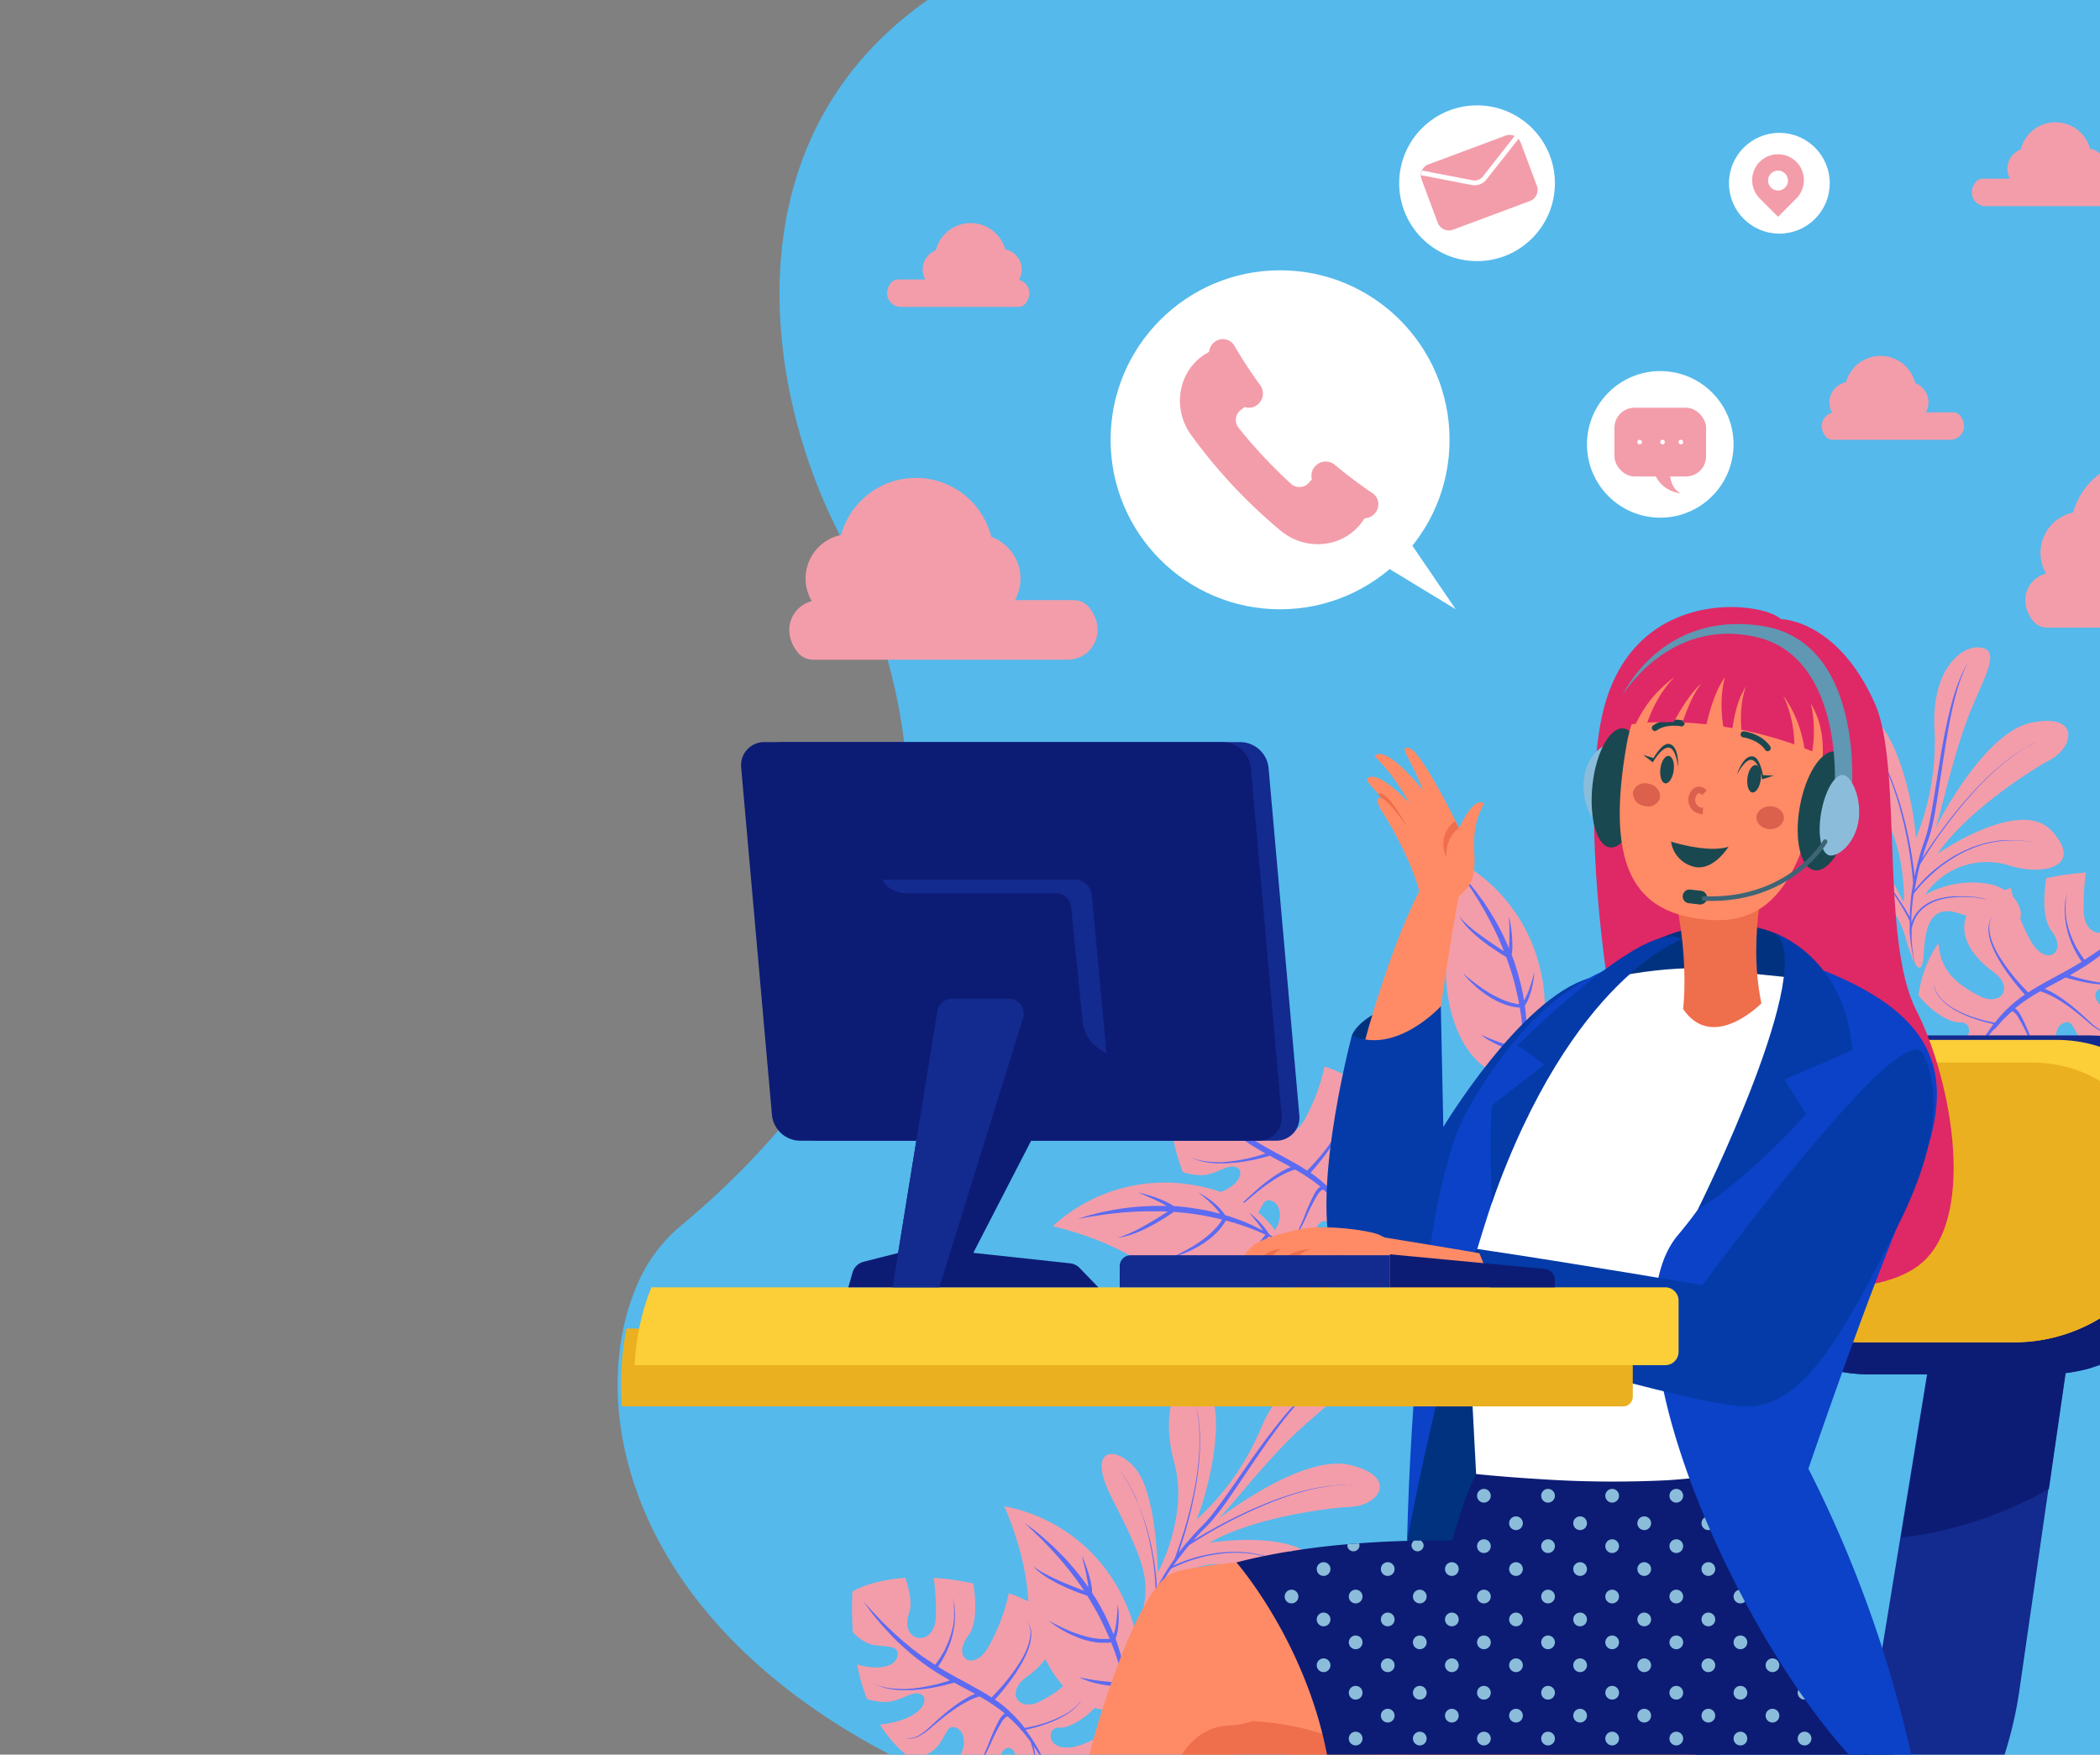 <svg xmlns="http://www.w3.org/2000/svg" xmlns:xlink="http://www.w3.org/1999/xlink" viewBox="0 0 458.46 383"><rect x="0" y="0" width="458.46" height="383" fill="#808080" stroke="none"/><defs><style>.cls-1{fill:none;}.cls-2{clip-path:url(#clip-path);}.cls-3{fill:#f39daa;}.cls-4{clip-path:url(#clip-path-2);}.cls-5{fill:#55b9eb;}.cls-6{fill:#fff;}.cls-7{fill:#5c6bf2;}.cls-8{fill:#132a8e;}.cls-9{fill:#0c1c74;}.cls-10{fill:#fcce38;}.cls-11{fill:#eab01f;}.cls-12{fill:#01327f;}.cls-13{fill:#ff8b66;}.cls-14{fill:#ef6e4b;}.cls-15{fill:#043ba8;}.cls-16{fill:#df2866;}.cls-17{fill:#8bbddb;}.cls-18{fill:#1a4850;}.cls-19{fill:#db614d;}.cls-20{fill:#6097b2;}.cls-21{fill:#3e6575;}.cls-22{fill:#0b42c7;}</style><clipPath id="clip-path"><rect class="cls-1" x="-184.54" y="404" width="642" height="383"/></clipPath><clipPath id="clip-path-2"><rect class="cls-1" x="-183.54" width="642" height="383"/></clipPath></defs><title>5458405_2824481</title><g id="OBJECTS"><g class="cls-2"><path class="cls-3" d="M133.94,702.77a57.34,57.34,0,0,1,1.11-8.61,49.17,49.17,0,0,1,2.61-8.61A34.34,34.34,0,0,1,147.13,672c56.16-46.65,61.15-99.24,34.36-152.92C159,474,152.37,381,297,381c43.17,0,172.66,2,172.66,2s9.7,12.07,23.84,32.14v386a315.12,315.12,0,0,1-41,7.89C206.78,840.66,137.92,763.42,134,710.9A63.33,63.33,0,0,1,133.94,702.77Z"/></g><g class="cls-4"><path class="cls-5" d="M134.94,298.77a57.34,57.34,0,0,1,1.11-8.61,49.17,49.17,0,0,1,2.61-8.61A34.34,34.34,0,0,1,148.13,268c56.16-46.65,61.15-99.24,34.36-152.92C160,70,153.37-23,298-23c43.17,0,172.66,2,172.66,2s9.7,12.07,23.84,32.14v386a315.12,315.12,0,0,1-41,7.89C207.78,436.66,138.92,359.42,135,306.9A63.33,63.33,0,0,1,134.94,298.77Z"/><circle class="cls-6" cx="279.46" cy="96" r="37"/><path class="cls-3" d="M263.38,77.15l4.44-2.69A100.16,100.16,0,0,0,275.36,86l-4.52,3.53a2.72,2.72,0,0,0-.45,3.84,106.79,106.79,0,0,0,11.47,12.24,2.72,2.72,0,0,0,3.86-.2l3.82-4.28a100.16,100.16,0,0,0,11,8.28l-3,4.25c-3.8,5.68-12.18,7-18,2.14A114.69,114.69,0,0,1,260.08,95C255.6,88.86,257.46,80.58,263.38,77.15Z"/><path class="cls-3" d="M275.2,84.18a99.28,99.28,0,0,1-5.73-8.74,2.92,2.92,0,0,0-4-1h0a3.09,3.09,0,0,0-1.13,4.19,104.56,104.56,0,0,0,6,9.2,2.91,2.91,0,0,0,4.2.49h0A3.09,3.09,0,0,0,275.2,84.18Z"/><path class="cls-3" d="M299.68,107.68a99.31,99.31,0,0,1-8.35-6.28,3.09,3.09,0,0,0-4.22.39h0a2.91,2.91,0,0,0,.21,4.22,104.52,104.52,0,0,0,8.79,6.62,3.09,3.09,0,0,0,4.26-.86h0A2.92,2.92,0,0,0,299.68,107.68Z"/><circle class="cls-6" cx="322.46" cy="40" r="17"/><path class="cls-3" d="M310.37,39.21l3.51,9.41a2.59,2.59,0,0,0,3.34,1.52L334,43.88a2.59,2.59,0,0,0,1.52-3.33L332,31.14a2.65,2.65,0,0,0-1.36-1.46,2.59,2.59,0,0,0-2-.06l-16.77,6.26a2.56,2.56,0,0,0-1.69,2.37A2.51,2.51,0,0,0,310.37,39.21Z"/><path class="cls-6" d="M310.21,38.24l11.07,2.14a3.28,3.28,0,0,0,3.24-1.21l7-8.87a2.51,2.51,0,0,0-.85-.62l-6.94,8.85a2.26,2.26,0,0,1-2.21.83l-11-2.13A2.63,2.63,0,0,0,310.21,38.24Z"/><circle class="cls-6" cx="362.46" cy="97" r="16"/><rect class="cls-3" x="352.46" y="89" width="20" height="15" rx="4.37" ry="4.37"/><circle class="cls-6" cx="357.96" cy="96.5" r="0.5"/><circle class="cls-6" cx="362.96" cy="96.5" r="0.5"/><circle class="cls-6" cx="366.96" cy="96.5" r="0.5"/><path class="cls-3" d="M361.13,103s.86,4,5.87,4.73c0,0-2.43-.87-2.43-4.73Z"/><circle class="cls-6" cx="388.46" cy="40" r="11"/><path class="cls-3" d="M384.17,43.32l4,4,4-4a5.69,5.69,0,0,0,0-8h0a5.69,5.69,0,0,0-8,0h0A5.69,5.69,0,0,0,384.17,43.32ZM386,39.41a2.17,2.17,0,1,1,2.17,2.17A2.17,2.17,0,0,1,386,39.41Z"/><polygon class="cls-6" points="307.8 118.33 317.8 132.99 302.46 123.66 307.8 118.33"/><path class="cls-3" d="M415.95,204.53c-1.65-5.79-4.79-9-16.3-17.73s-2.43-11.49,3.64-7,12.34,17.2,12.34,17.2.85-14-7.14-23.16S400,154.4,406.8,155.72s11,19.15,11.46,27.29a55.86,55.86,0,0,0,4.09-23.69c-.76-13,5.71-18.33,9.73-18,5.59.49.19,7.49-3.27,17.59-3.11,9-5.1,18.64-6.29,21.92,0,0,10.33-20.95,21-23.09s9.26,5.32,4.06,8.13-18.4,11.52-24.59,20.49c0,0,18-12.53,24.93-5s-1.29,9.94-9.08,7.63a16.27,16.27,0,0,0-18.58,6.33,21.15,21.15,0,0,1,12.64-2.55c7.06.63,9.65,6.63,7.61,8.67-2.43,2.43-6.71-.44-13.55-2.27s-6.73,6.24-7.05,9.82S418.19,212.38,415.95,204.53Z"/><path class="cls-7" d="M445.61,161.5c-.26.12-.66.27-1.15.5s-1.08.52-1.73.9-1.38.81-2.16,1.32l-1.19.82-1.24.93-1.27,1-1.29,1.11c-.86.77-1.74,1.59-2.6,2.45s-1.72,1.75-2.55,2.66A105.08,105.08,0,0,0,422,183.85c-1,1.42-1.79,2.64-2.37,3.54l.27-.93.47-1.45.52-1.46a26,26,0,0,0,.89-3.05c.25-1,.46-2.07.65-3.12.74-4.17,1.3-8.36,1.93-12.27.32-2,.61-3.84.93-5.63s.65-3.46,1-5,.72-2.94,1.08-4.17a33.2,33.2,0,0,1,1.09-3.14c.35-.85.66-1.51.9-1.94l.37-.66-.41.64a18.92,18.92,0,0,0-1,1.9,33.44,33.44,0,0,0-1.23,3.11c-.42,1.22-.85,2.62-1.24,4.16-.78,3.08-1.53,6.71-2.18,10.62s-1.26,8.09-2,12.23c-.19,1-.38,2.07-.62,3.08a25.18,25.18,0,0,1-.84,3l-.51,1.47-.46,1.48-.42,1.47-.37,1.46c-.17.71-.32,1.4-.45,2.1-.11-1-.27-2.29-.51-3.83a88.48,88.48,0,0,0-2.79-12.35c-.33-1.1-.71-2.19-1.1-3.26-.19-.53-.41-1.05-.6-1.57l-.64-1.52-.67-1.44c-.23-.46-.46-.92-.68-1.36l-.69-1.26-.69-1.15c-.47-.72-.91-1.38-1.34-1.94s-.82-1-1.13-1.42-.61-.66-.79-.86L406,159l.28.31c.18.2.46.48.78.87s.72.85,1.11,1.43.85,1.23,1.31,2l.68,1.16.68,1.27c.22.44.44.9.67,1.36l.65,1.45.62,1.52c.19.52.4,1,.58,1.58.37,1.07.74,2.16,1.06,3.26a88.22,88.22,0,0,1,2.65,12.34c.36,2.49.53,4.38.59,5.22-.12.72-.23,1.42-.32,2.12-.24,1.81-.35,3.53-.41,5.12,0,.06,0,.12,0,.18l-.2-.36c-.19-.35-.43-.76-.71-1.24s-.6-1-1-1.58-.76-1.19-1.21-1.83-.93-1.3-1.42-2-1.06-1.36-1.61-2.06l-.87-1c-.29-.35-.59-.69-.9-1-.62-.66-1.22-1.33-1.87-1.94l-.95-.92c-.32-.3-.65-.57-1-.85l-.94-.82c-.31-.26-.64-.49-.94-.73-.62-.47-1.19-.94-1.77-1.29l-1.54-1-1.24-.69-1.09-.6,1.08.62,1.23.71,1.53,1c.57.36,1.13.84,1.74,1.31.3.24.62.48.93.74l.93.83c.31.28.64.56,1,.86l.93.93c.64.61,1.23,1.29,1.84,2,.31.33.6.67.88,1l.85,1c.55.7,1.08,1.39,1.58,2.07s1,1.35,1.39,2,.82,1.26,1.18,1.84.66,1.11.94,1.58.5.89.68,1.24c.3.55.47.92.53,1,0,.69,0,1.36,0,2,0,.16,0,.25,0,.25h0c0,.36,0,.71.08,1.05l.08.93.12.86c.07.55.14,1.06.24,1.52s.16.86.24,1.21l.23.88.19.73-.15-.74-.18-.89-.18-1.22c-.08-.45-.12-1-.17-1.52l-.08-.86,0-.93c0-.33,0-.67,0-1h0s0-.1,0-.26a7.53,7.53,0,0,1,.13-.75l.14-.53.22-.61c.1-.21.19-.44.31-.67s.26-.47.42-.7a7.67,7.67,0,0,1,1.21-1.38,8.2,8.2,0,0,1,1.69-1.17l.49-.24a3,3,0,0,1,.51-.22c.35-.12.7-.26,1.06-.36l1.12-.26c.37-.09.76-.11,1.14-.16a10.34,10.34,0,0,1,1.15-.11l1.15-.06c.76,0,1.51,0,2.24.06l.54,0,.53.07a9.83,9.83,0,0,1,1,.16,9.34,9.34,0,0,1,.94.22,8.16,8.16,0,0,1,.86.27,6.6,6.6,0,0,1,.77.31,5.68,5.68,0,0,1,.67.35,6.28,6.28,0,0,1,1,.71,3.31,3.31,0,0,1,.69.81,3.32,3.32,0,0,0-.68-.82,6.3,6.3,0,0,0-1-.73,5.74,5.74,0,0,0-.67-.36,6.64,6.64,0,0,0-.77-.33,8.22,8.22,0,0,0-.87-.29,9.41,9.41,0,0,0-.95-.24,9.92,9.92,0,0,0-1-.18l-.53-.08-.54,0c-.73-.08-1.48-.08-2.25-.1l-1.15,0a10.56,10.56,0,0,0-1.17.09c-.39.05-.78.06-1.16.15l-1.14.24c-.37.1-.73.24-1.09.35a3.13,3.13,0,0,0-.52.21l-.51.24a8.51,8.51,0,0,0-1.77,1.18,8,8,0,0,0-1.29,1.42c-.18.24-.31.5-.45.73s-.23.48-.34.69l-.18.47c0-.47,0-1,0-1.46.1-1.51.24-3.14.51-4.84.13-.18.35-.47.67-.85a31.74,31.74,0,0,1,2.4-2.6c.52-.52,1.11-1,1.75-1.59s1.34-1.1,2.09-1.62,1.54-1.05,2.37-1.54c.42-.24.84-.48,1.28-.7s.87-.43,1.32-.63.9-.37,1.35-.56.92-.32,1.37-.48.92-.27,1.38-.38.91-.22,1.37-.3a24.46,24.46,0,0,1,2.63-.34l1.23-.06h1.15c.37,0,.72,0,1.05.06s.65,0,.95.09c.59.09,1.11.14,1.53.23l1.32.27-1.32-.29c-.42-.1-.94-.15-1.53-.25-.3-.05-.61-.06-.95-.1s-.69-.08-1.06-.08l-1.15,0-1.23,0a24.56,24.56,0,0,0-2.64.31c-.46.07-.91.19-1.38.28s-.92.25-1.39.37-.93.3-1.39.46-.92.34-1.37.55-.9.4-1.34.62-.87.45-1.3.68c-.85.48-1.66,1-2.41,1.52s-1.47,1.08-2.13,1.61-1.25,1.07-1.79,1.59A31.63,31.63,0,0,0,418,194.3c.27-1.6.61-3.25,1-4.95l.16-.61c.48-.8,1.54-2.5,3-4.69a104.81,104.81,0,0,1,8.32-10.7c.82-.92,1.67-1.82,2.52-2.68s1.72-1.69,2.57-2.47l1.28-1.12,1.26-1,1.23-.94,1.18-.83c.77-.51,1.48-1,2.14-1.34s1.24-.67,1.72-.92.88-.39,1.14-.51l.41-.18Z"/><path class="cls-3" d="M249.79,350.11c1-5.93-.43-10.18-7-23s2.77-11.41,6.29-4.7,3.69,20.84,3.69,20.84,6.82-12.25,3.58-24,.81-21.23,6.33-17.11,1.65,22-1.47,29.56a55.86,55.86,0,0,0,13.93-19.59c4.92-12,13.07-14.06,16.54-12,4.82,2.86-3.07,6.84-10.55,14.44-6.71,6.82-12.66,14.6-15.15,17,0,0,18.37-14.42,28.93-11.73s6,8.8.14,9.09-21.57,2.43-31,7.84c0,0,21.69-3.49,24.63,6.28s-5.46,8.41-11.48,2.95a16.27,16.27,0,0,0-19.49-2.33,21.15,21.15,0,0,1,12.5,3.17c6.09,3.62,5.83,10.15,3.11,11.11-3.24,1.15-5.86-3.3-11.24-7.91s-8.77,2.72-10.61,5.8S248.42,358.16,249.79,350.11Z"/><path class="cls-7" d="M295.14,324.14c-.29,0-.71,0-1.25,0s-1.2,0-1.95.06-1.6.14-2.52.25l-1.43.23-1.52.3-1.59.37-1.65.44c-1.11.32-2.26.68-3.41,1.08s-2.31.83-3.45,1.3a105.09,105.09,0,0,0-12.22,5.94c-1.51.85-2.76,1.6-3.67,2.17l.65-.72,1-1.1,1.1-1.09a26,26,0,0,0,2.12-2.37c.67-.82,1.31-1.67,1.93-2.53,2.47-3.44,4.79-7,7-10.23,1.13-1.62,2.21-3.2,3.27-4.67s2.08-2.84,3.07-4.08,1.92-2.34,2.78-3.3a33.17,33.17,0,0,1,2.34-2.36c.69-.61,1.25-1.07,1.65-1.36l.62-.44-.64.4a18.91,18.91,0,0,0-1.73,1.28c-.71.6-1.55,1.35-2.45,2.27s-1.9,2-2.91,3.21c-2,2.44-4.28,5.39-6.56,8.63s-4.64,6.75-7.12,10.15c-.62.85-1.24,1.7-1.89,2.51a25.16,25.16,0,0,1-2,2.32l-1.09,1.11L260.59,335l-1,1.15-1,1.16c-.46.56-.89,1.13-1.31,1.69.33-.93.74-2.18,1.2-3.68A88.49,88.49,0,0,0,261.32,323c.17-1.14.31-2.28.42-3.41.06-.56.09-1.13.14-1.68l.08-1.64,0-1.59c0-.52,0-1,0-1.52l-.08-1.44-.13-1.34c-.11-.86-.22-1.64-.37-2.33s-.29-1.28-.4-1.77-.26-.86-.34-1.12l-.12-.39.12.4c.07.26.2.63.32,1.12s.28,1.08.38,1.77.23,1.47.34,2.33l.11,1.34.06,1.44c0,.49,0,1,0,1.52l0,1.59-.1,1.64c-.05.55-.09,1.11-.15,1.67-.12,1.12-.27,2.26-.46,3.4a88.22,88.22,0,0,1-3,12.28c-.76,2.4-1.42,4.17-1.72,5-.42.59-.82,1.18-1.2,1.77-1,1.53-1.84,3-2.59,4.44l-.08.16c0-.13,0-.26,0-.41,0-.4-.06-.88-.1-1.43s-.1-1.17-.19-1.84-.17-1.4-.3-2.17-.27-1.57-.42-2.41-.36-1.69-.57-2.55l-.34-1.3c-.11-.44-.23-.87-.37-1.3-.27-.86-.52-1.73-.85-2.56l-.46-1.24c-.16-.41-.34-.8-.5-1.19L248,327c-.17-.37-.36-.72-.53-1.07-.36-.69-.67-1.36-1-1.93l-.95-1.59-.82-1.16-.72-1,.7,1,.8,1.18.93,1.6c.36.57.66,1.25,1,1.94.17.35.35.7.52,1.07l.48,1.15c.16.39.33.78.48,1.19l.44,1.24c.31.83.55,1.7.81,2.56.14.43.25.87.35,1.3l.32,1.3c.19.87.37,1.72.53,2.55s.29,1.63.39,2.4.2,1.49.27,2.16.11,1.29.16,1.83.07,1,.08,1.42c0,.63,0,1,0,1.17q-.45.94-.82,1.81l-.13.21,0,0c-.14.34-.27.66-.38,1l-.33.88-.27.83c-.17.53-.33,1-.44,1.47s-.23.85-.31,1.2l-.17.9-.14.75.19-.74.22-.88.36-1.18c.13-.44.31-.92.5-1.44l.3-.81.37-.86c.13-.3.26-.61.41-.93h0l.13-.23a7.6,7.6,0,0,1,.44-.62l.36-.42.46-.45c.18-.15.36-.31.57-.47s.43-.31.68-.45a7.67,7.67,0,0,1,1.69-.72,8.21,8.21,0,0,1,2-.32h.54a3,3,0,0,1,.55,0c.37,0,.74.07,1.12.13l1.12.25c.38.08.73.23,1.1.35a10.39,10.39,0,0,1,1.08.4l1.06.45c.68.33,1.36.65,2,1l.47.27.44.29a9.81,9.81,0,0,1,.84.58,9.36,9.36,0,0,1,.76.61,8.13,8.13,0,0,1,.66.62,6.61,6.61,0,0,1,.56.62,5.67,5.67,0,0,1,.45.6,6.27,6.27,0,0,1,.59,1.07,3.31,3.31,0,0,1,.27,1,3.32,3.32,0,0,0-.25-1,6.3,6.3,0,0,0-.58-1.08,5.73,5.73,0,0,0-.45-.61,6.65,6.65,0,0,0-.55-.63,8.22,8.22,0,0,0-.66-.63,9.44,9.44,0,0,0-.75-.62,9.91,9.91,0,0,0-.84-.6l-.44-.3-.47-.28c-.62-.39-1.3-.72-2-1.06l-1.06-.47a10.57,10.57,0,0,0-1.09-.43c-.37-.12-.73-.28-1.11-.37l-1.13-.28c-.38-.07-.76-.1-1.14-.15a3.12,3.12,0,0,0-.56,0H258a8.51,8.51,0,0,0-2.11.3,8,8,0,0,0-1.77.72c-.26.14-.49.31-.72.46s-.42.33-.61.48l-.37.35.67-1.3c.74-1.32,1.58-2.72,2.55-4.15.2-.1.52-.27,1-.48a31.7,31.7,0,0,1,3.29-1.31c.69-.24,1.46-.46,2.27-.68s1.68-.41,2.58-.56,1.84-.28,2.8-.36c.48,0,1-.07,1.45-.08s1,0,1.47,0,1,.05,1.46.08,1,.11,1.45.16.95.15,1.41.25.92.19,1.36.32a24.46,24.46,0,0,1,2.51.83l1.13.48,1,.51c.34.15.63.35.92.51s.57.31.82.49c.49.34.94.61,1.28.87l1.08.82-1.07-.83c-.34-.27-.78-.54-1.27-.89-.24-.18-.53-.32-.81-.5s-.59-.37-.92-.53l-1-.52-1.13-.49a24.56,24.56,0,0,0-2.52-.87c-.44-.14-.9-.23-1.36-.34s-.94-.18-1.42-.27-1-.13-1.45-.18-1-.09-1.47-.1-1,0-1.48,0-1,0-1.47.06c-1,.06-1.92.17-2.83.32s-1.79.34-2.61.53-1.6.42-2.3.66a31.6,31.6,0,0,0-3.67,1.43c.94-1.32,2-2.67,3.07-4l.41-.48c.78-.51,2.47-1.59,4.75-2.92a104.81,104.81,0,0,1,12.13-6c1.14-.48,2.29-.92,3.43-1.33s2.28-.78,3.39-1.11l1.64-.46,1.58-.39,1.51-.31,1.42-.24c.92-.13,1.76-.24,2.51-.28s1.41-.06,1.95-.08,1,0,1.25,0l.44,0Z"/><path class="cls-3" d="M231.25,377.13c2.35.15,6.38-2.39,9.17-5.91a26.54,26.54,0,0,0-4.35-11.42c-.44,4.72-2.19,8.1-9,11.58-4.69,2.39-7.65-1.91-3-5.28,5.51-4,7.9-9,5.3-13.47a31.84,31.84,0,0,0-9.12-4.85A42.88,42.88,0,0,1,216,359.12c-3.26,6.14-8.37,2.86-4.64-2,1.91-2.48,1.75-7.32,1.15-11.47a59.5,59.5,0,0,0-8.66-1.24,52.59,52.59,0,0,1,.47,8.49c-.26,7.1-8.18,5.5-5.83-.85.67-1.81.09-4.86-.84-7.64-7.77.54-11.55,3-11.55,3a77.33,77.33,0,0,0,.08,8.86,9.14,9.14,0,0,0,4,2.69c3.33.67,6.33,0,5.71,2.64-.51,2.19-4,3.13-8.77,1.72a42.91,42.91,0,0,0,2.16,7.54,13.44,13.44,0,0,0,4.35.66c3.32-.25,5.87-2.82,7.66-1.53,1.6,1.15-.1,5.43-9.18,6.47a28.33,28.33,0,0,0,7.14,7.72c2.26-.79,4.29-1.71,5.14-2.66,2.42-2.7,2.19-5.39,4.57-4.27,2,.94,3,6-3.78,10.32a37.08,37.08,0,0,0,9.63,2.61c1.73-1.58,3.08-3.42,3.26-5.41.54-6,7.11-3.37,1.4,5.81h0c9.17,4.32,9.45-4.41,9.45-4.41,7.51.73,9.64-2.39,11-7.13C228.72,385.55,227.57,376.89,231.25,377.13Z"/><path class="cls-7" d="M237.07,368.76c0,.12,0,.31-.12.54a5.68,5.68,0,0,1-.29.8,3.39,3.39,0,0,1-.23.47,4.72,4.72,0,0,1-.3.5,7.36,7.36,0,0,1-.81,1,6.75,6.75,0,0,1-.51.5c-.18.17-.37.32-.57.48a13.44,13.44,0,0,1-1.28.89c-.45.27-.92.53-1.41.77a28.28,28.28,0,0,1-5.58,2c-1,.25-1.81.4-2.26.48q-.74-1-1.61-1.92A29.13,29.13,0,0,0,218.6,372c-.45-.35-.93-.69-1.41-1,.39-.42.9-1,1.5-1.73s1.36-1.67,2.09-2.68a37.74,37.74,0,0,0,2.13-3.26c.33-.57.64-1.16.92-1.75a17.49,17.49,0,0,0,.73-1.77l.15-.44.12-.44c.09-.29.14-.58.19-.86s.07-.56.11-.82,0-.53,0-.78,0-.49-.07-.71-.09-.43-.14-.63l-.2-.53c-.07-.16-.16-.3-.22-.42a3.3,3.3,0,0,0-.38-.55l-.14-.19.14.19a3.28,3.28,0,0,1,.35.56c.06.13.14.27.2.43l.17.53c0,.19.07.4.11.62s0,.46,0,.7,0,.5-.05.76-.07.53-.14.8-.13.55-.22.83l-.13.42-.16.42a17.21,17.21,0,0,1-.78,1.72c-.3.57-.63,1.13-1,1.69a37.25,37.25,0,0,1-2.22,3.13c-.76,1-1.5,1.83-2.16,2.56s-1.22,1.32-1.62,1.73h0q-1.05-.7-2.17-1.34c-1.49-.86-3-1.68-4.54-2.51s-3-1.66-4.47-2.54l-.51-.32.28-.41c.17-.28.38-.58.58-.94l.32-.54.31-.6c.22-.4.41-.85.62-1.31s.39-.94.56-1.44.34-1,.46-1.53l.19-.78.14-.78c0-.26.1-.51.12-.77l.07-.76c0-.25.05-.49.05-.73v-.7q0-.34,0-.66l-.06-.62c0-.4-.07-.76-.12-1.08l-.17-.82-.15-.71.11.72.13.82c0,.32,0,.68.07,1.08l0,.61,0,.66,0,.69c0,.24-.06.48-.09.72l-.1.74c0,.25-.11.5-.16.75l-.17.76-.23.75c-.14.5-.34,1-.52,1.47s-.41.93-.61,1.38-.43.86-.67,1.24l-.33.56-.33.51c-.21.33-.43.61-.6.88l-.33.43c-1-.66-2-1.33-3-2-.65-.48-1.28-1-1.89-1.44s-1.2-1-1.76-1.44-1.1-1-1.62-1.42-1-.93-1.48-1.37l-.69-.65-.64-.64c-.42-.42-.82-.81-1.18-1.19-.72-.77-1.36-1.42-1.87-2l-1.61-1.76,1.42,1.92c.46.61,1,1.32,1.71,2.15.34.41.71.83,1.1,1.28l.6.69.66.7c.89,1,1.89,2,3,3,.55.51,1.12,1,1.73,1.53s1.23,1,1.88,1.52c1.31,1,2.68,2,4.15,2.89.89.55,1.8,1.09,2.72,1.61-.45.15-1.05.34-1.77.55s-1.74.47-2.76.67l-.78.16-.8.13c-.54.1-1.09.16-1.64.23s-1.11.09-1.65.14-1.08,0-1.61,0l-1.5-.09-1.33-.19-1.11-.27a5.7,5.7,0,0,1-.83-.28l-.72-.27.71.31a5.74,5.74,0,0,0,.82.32l1.1.33,1.34.25,1.51.16c.53,0,1.07,0,1.63,0s1.12,0,1.68-.06,1.12-.08,1.67-.15l.82-.1.79-.12c1-.16,2-.37,2.83-.55,1.25-.29,2.17-.57,2.54-.68l.84.47c1.25.68,2.5,1.33,3.72,2a14.82,14.82,0,0,0-1.76.85,27.07,27.07,0,0,0-2.66,1.72c-.47.34-.94.7-1.42,1.08s-.95.77-1.41,1.18c-.93.8-1.82,1.65-2.67,2.41a13.39,13.39,0,0,1-2.47,1.88,4.35,4.35,0,0,1-2.1.56,4.45,4.45,0,0,1-.62,0l-.22,0,.22,0a4.46,4.46,0,0,0,.62.07,4.19,4.19,0,0,0,1-.07,4.91,4.91,0,0,0,1.19-.41,13.55,13.55,0,0,0,2.58-1.8c.88-.74,1.8-1.54,2.76-2.3q.71-.57,1.44-1.11c.49-.35,1-.69,1.44-1a26.48,26.48,0,0,1,2.67-1.56,13.49,13.49,0,0,1,2-.83l.38-.11a42,42,0,0,1,4.06,2.59c.5.37,1,.75,1.45,1.14l-.11.06a3,3,0,0,0-.38.33,5.31,5.31,0,0,0-.67.9,40.56,40.56,0,0,0-2.32,5.16c-.39.94-.78,1.88-1.2,2.74-.21.43-.42.84-.63,1.22a11.74,11.74,0,0,1-.66,1,6,6,0,0,1-.67.78,3.43,3.43,0,0,1-.63.49l-.26.14-.21.07-.17.06.18,0,.21-.06.27-.13a3.47,3.47,0,0,0,.66-.46,6.1,6.1,0,0,0,.72-.76,11.92,11.92,0,0,0,.72-1c.23-.37.47-.77.7-1.2.46-.84.91-1.77,1.34-2.69a40.4,40.4,0,0,1,2.53-4.95,4.62,4.62,0,0,1,.61-.74,1.23,1.23,0,0,1,.52-.32l.09,0h0c.47.41.93.83,1.37,1.26s1,1,1.46,1.57c.23.26.46.51.67.77l.61.77c.28.34.53.69.77,1s.2.5.31.83a12.67,12.67,0,0,1,.71,3.44,7.46,7.46,0,0,1-.12,1.87,5.55,5.55,0,0,1-.55,1.54,5,5,0,0,1-.35.56c-.12.16-.23.29-.32.4l-.31.32.32-.3c.09-.11.21-.23.34-.39a5,5,0,0,0,.38-.55,5.65,5.65,0,0,0,.62-1.55,7.62,7.62,0,0,0,.2-1.91,12.61,12.61,0,0,0-.5-3.24l.55.82.42.64.37.6.66,1.07,1.19,2.06-.25-.57c-.17-.37-.4-.92-.73-1.61s-.73-1.52-1.27-2.44a33.58,33.58,0,0,0-1.89-3c-.24-.35-.49-.7-.76-1.06.47-.1,1.19-.26,2.07-.5a28.54,28.54,0,0,0,5.58-2.12c.48-.25,1-.52,1.41-.81a13.62,13.62,0,0,0,1.27-.93c.2-.16.39-.33.56-.5a6.91,6.91,0,0,0,.5-.51,7.43,7.43,0,0,0,.8-1,4.81,4.81,0,0,0,.29-.51,3.43,3.43,0,0,0,.22-.48,5.72,5.72,0,0,0,.27-.81c.06-.23.08-.42.1-.54l0-.19Z"/><path class="cls-3" d="M300.16,262.13c2.35.15,6.38-2.39,9.17-5.91A26.54,26.54,0,0,0,305,244.8c-.44,4.72-2.19,8.1-9,11.58-4.69,2.39-7.65-1.91-3-5.28,5.51-4,7.9-9,5.3-13.47a31.84,31.84,0,0,0-9.12-4.85,42.88,42.88,0,0,1-4.22,11.34c-3.26,6.14-8.37,2.86-4.64-2,1.91-2.48,1.75-7.32,1.15-11.47a59.5,59.5,0,0,0-8.66-1.24,52.6,52.6,0,0,1,.47,8.49c-.26,7.1-8.18,5.5-5.83-.85.67-1.81.09-4.86-.84-7.64-7.77.54-11.55,3-11.55,3a77.37,77.37,0,0,0,.08,8.86,9.14,9.14,0,0,0,4,2.69c3.33.67,6.33,0,5.71,2.64-.51,2.19-4,3.13-8.77,1.72a42.9,42.9,0,0,0,2.16,7.54,13.44,13.44,0,0,0,4.35.66c3.32-.25,5.87-2.82,7.66-1.53,1.6,1.15-.1,5.43-9.18,6.47a28.34,28.34,0,0,0,7.14,7.72c2.26-.79,4.29-1.71,5.14-2.66,2.42-2.7,2.19-5.39,4.57-4.27,2,.94,3,6-3.78,10.32a37.08,37.08,0,0,0,9.63,2.61c1.73-1.58,3.08-3.42,3.26-5.41.54-6,7.11-3.37,1.4,5.81h0c9.17,4.32,9.45-4.41,9.45-4.41,7.51.73,9.64-2.39,11-7.13C297.62,270.55,296.47,261.89,300.16,262.13Z"/><path class="cls-7" d="M306,253.76c0,.12,0,.31-.12.54a5.69,5.69,0,0,1-.29.8,3.39,3.39,0,0,1-.23.47,4.72,4.72,0,0,1-.3.5,7.36,7.36,0,0,1-.81,1,6.75,6.75,0,0,1-.51.5c-.18.17-.37.32-.57.48a13.46,13.46,0,0,1-1.28.89c-.45.27-.92.53-1.41.77a28.28,28.28,0,0,1-5.58,2c-1,.25-1.81.4-2.26.48q-.74-1-1.61-1.92A29.12,29.12,0,0,0,287.5,257c-.45-.35-.93-.69-1.41-1,.39-.42.9-1,1.5-1.73s1.36-1.67,2.09-2.68a37.74,37.74,0,0,0,2.13-3.26c.33-.57.64-1.16.92-1.75a17.51,17.51,0,0,0,.73-1.77l.15-.44.12-.44c.09-.29.14-.58.19-.86s.07-.56.11-.82,0-.53,0-.78,0-.49-.07-.71-.09-.43-.14-.63l-.2-.53c-.07-.16-.16-.3-.22-.42a3.3,3.3,0,0,0-.38-.55l-.14-.19.14.19a3.28,3.28,0,0,1,.35.56c.06.13.14.27.2.43l.17.53c0,.19.07.4.11.62s0,.46,0,.7,0,.5-.05.76-.07.53-.14.8-.13.55-.22.83l-.13.42-.16.42a17.21,17.21,0,0,1-.78,1.72c-.3.57-.63,1.13-1,1.69a37.27,37.27,0,0,1-2.22,3.13c-.76,1-1.5,1.83-2.16,2.56s-1.22,1.32-1.62,1.73h0q-1.05-.7-2.17-1.34c-1.49-.86-3-1.68-4.54-2.51s-3-1.66-4.47-2.54l-.51-.32.28-.41c.17-.28.38-.58.58-.94l.32-.54.31-.6c.22-.4.41-.85.62-1.31s.39-.94.56-1.44.34-1,.46-1.53l.19-.78.14-.78c0-.26.1-.51.12-.77l.07-.76c0-.25.05-.49.05-.73s0-.48,0-.7,0-.45,0-.66l-.06-.62c0-.4-.07-.76-.12-1.08l-.17-.82-.15-.71.11.72.13.82c0,.32,0,.68.07,1.08l0,.61,0,.66,0,.69c0,.24-.06.48-.09.72l-.1.74c0,.25-.11.5-.16.75l-.17.76-.23.75c-.14.5-.34,1-.52,1.47s-.41.93-.61,1.38-.43.86-.67,1.24l-.33.56-.33.51c-.21.33-.43.61-.6.88l-.33.43c-1-.66-2-1.33-3-2-.65-.48-1.28-1-1.89-1.44s-1.2-1-1.76-1.44-1.1-1-1.62-1.42-1-.93-1.48-1.37l-.69-.65-.64-.64c-.42-.42-.82-.81-1.18-1.19-.72-.77-1.36-1.42-1.87-2l-1.61-1.76,1.42,1.92c.46.61,1,1.32,1.71,2.15.34.41.71.83,1.1,1.28l.6.69.66.7c.89,1,1.89,2,3,3,.55.51,1.12,1,1.73,1.53s1.23,1,1.88,1.52c1.31,1,2.68,2,4.15,2.89.89.55,1.8,1.09,2.72,1.61-.45.15-1.05.34-1.77.55s-1.74.47-2.76.67l-.78.16-.8.13c-.54.1-1.09.16-1.64.23s-1.11.09-1.65.14-1.08,0-1.61,0l-1.5-.09-1.33-.19-1.11-.27a5.7,5.7,0,0,1-.83-.28l-.72-.27.71.31a5.74,5.74,0,0,0,.82.32l1.1.33,1.34.25,1.51.16c.53,0,1.07,0,1.63,0s1.12,0,1.68-.06,1.12-.08,1.67-.15l.82-.1.79-.12c1-.16,2-.37,2.83-.56,1.25-.29,2.17-.57,2.54-.68l.84.47c1.25.68,2.5,1.33,3.72,2a14.83,14.83,0,0,0-1.76.85,27.09,27.09,0,0,0-2.66,1.72c-.47.34-.94.7-1.42,1.08s-.95.77-1.41,1.18c-.93.8-1.82,1.65-2.67,2.41a13.39,13.39,0,0,1-2.47,1.88,4.35,4.35,0,0,1-2.1.56,4.45,4.45,0,0,1-.62,0l-.22,0,.22,0a4.46,4.46,0,0,0,.62.07,4.19,4.19,0,0,0,1-.07,4.91,4.91,0,0,0,1.19-.41,13.56,13.56,0,0,0,2.58-1.8c.88-.74,1.8-1.54,2.76-2.3q.71-.57,1.44-1.11c.49-.35,1-.69,1.44-1a26.49,26.49,0,0,1,2.67-1.56,13.49,13.49,0,0,1,2-.83l.38-.11a42,42,0,0,1,4.06,2.59c.5.37,1,.75,1.45,1.14l-.11.06a3,3,0,0,0-.38.33,5.31,5.31,0,0,0-.67.9,40.56,40.56,0,0,0-2.32,5.16c-.39.94-.78,1.88-1.2,2.74-.21.43-.42.84-.63,1.22a11.74,11.74,0,0,1-.66,1,6,6,0,0,1-.67.78,3.43,3.43,0,0,1-.63.49l-.26.14-.21.07-.17.06.18,0,.21-.06.27-.13a3.47,3.47,0,0,0,.66-.46,6.09,6.09,0,0,0,.72-.76,11.88,11.88,0,0,0,.73-1c.23-.37.47-.77.7-1.2.46-.84.91-1.77,1.34-2.69a40.41,40.41,0,0,1,2.53-4.95,4.62,4.62,0,0,1,.61-.74,1.23,1.23,0,0,1,.52-.32l.09,0h0c.47.41.93.83,1.37,1.26s1,1,1.46,1.57c.23.26.46.51.67.77l.61.77c.28.34.53.69.77,1s.2.5.31.83a12.66,12.66,0,0,1,.71,3.44,7.45,7.45,0,0,1-.12,1.87,5.55,5.55,0,0,1-.55,1.54,4.94,4.94,0,0,1-.35.56c-.12.16-.23.29-.32.4l-.31.32.32-.3c.09-.11.21-.23.34-.39a5,5,0,0,0,.38-.55,5.64,5.64,0,0,0,.62-1.55,7.63,7.63,0,0,0,.2-1.91,12.61,12.61,0,0,0-.5-3.24l.55.82.42.64.37.6.66,1.07,1.19,2.06-.25-.57c-.17-.37-.4-.92-.73-1.61s-.73-1.52-1.27-2.44a33.58,33.58,0,0,0-1.89-3c-.24-.35-.49-.7-.76-1.06.47-.1,1.19-.26,2.07-.5a28.54,28.54,0,0,0,5.58-2.12c.48-.25,1-.52,1.41-.81a13.61,13.61,0,0,0,1.27-.93c.2-.16.39-.33.56-.5a6.89,6.89,0,0,0,.5-.51,7.44,7.44,0,0,0,.8-1,4.83,4.83,0,0,0,.29-.51,3.43,3.43,0,0,0,.22-.48,5.73,5.73,0,0,0,.27-.81c.06-.23.08-.42.1-.54l0-.19Z"/><path class="cls-3" d="M428,223.18c-2.35.15-6.38-2.39-9.17-5.91a26.54,26.54,0,0,1,4.35-11.42c.44,4.72,2.19,8.1,9,11.58,4.69,2.39,7.65-1.91,3-5.28-5.51-4-7.9-9-5.3-13.47a31.84,31.84,0,0,1,9.12-4.85,42.88,42.88,0,0,0,4.22,11.34c3.26,6.14,8.37,2.86,4.64-2-1.91-2.48-1.75-7.32-1.15-11.47a59.5,59.5,0,0,1,8.66-1.24,52.6,52.6,0,0,0-.47,8.49c.26,7.1,8.18,5.5,5.83-.85-.67-1.81-.09-4.86.84-7.64,7.77.54,11.55,3,11.55,3a77.33,77.33,0,0,1-.08,8.86,9.14,9.14,0,0,1-4,2.69c-3.33.67-6.33,0-5.71,2.64.51,2.19,4,3.13,8.77,1.72A42.91,42.91,0,0,1,470,217a13.44,13.44,0,0,1-4.35.66c-3.32-.25-5.87-2.82-7.66-1.53-1.6,1.15.1,5.43,9.18,6.47a28.33,28.33,0,0,1-7.14,7.72c-2.26-.79-4.29-1.71-5.14-2.66-2.42-2.7-2.19-5.39-4.57-4.27-2,.94-3,6,3.78,10.32a37.08,37.08,0,0,1-9.63,2.61c-1.73-1.58-3.08-3.42-3.26-5.41-.54-6-7.11-3.37-1.4,5.81h0c-9.17,4.32-9.45-4.41-9.45-4.41-7.51.73-9.64-2.39-11-7.13C430.52,231.6,431.67,222.94,428,223.18Z"/><path class="cls-7" d="M422.17,214.81c0,.12,0,.31.12.54a5.69,5.69,0,0,0,.29.8,3.39,3.39,0,0,0,.23.47,4.75,4.75,0,0,0,.3.5,7.35,7.35,0,0,0,.81,1,6.73,6.73,0,0,0,.51.5c.18.17.37.32.57.48a13.44,13.44,0,0,0,1.28.89c.45.27.92.53,1.41.77a28.27,28.27,0,0,0,5.58,2c1,.25,1.81.4,2.26.48q.74-1,1.61-1.92a29.13,29.13,0,0,1,3.51-3.21c.45-.35.93-.69,1.41-1-.39-.42-.9-1-1.5-1.73s-1.36-1.67-2.09-2.68a37.74,37.74,0,0,1-2.13-3.26c-.33-.57-.64-1.16-.92-1.75a17.5,17.5,0,0,1-.73-1.77l-.15-.44-.12-.44c-.09-.29-.14-.58-.19-.86s-.07-.56-.11-.82,0-.53,0-.78,0-.49.07-.71.09-.43.14-.63l.2-.53c.07-.16.16-.3.22-.42a3.31,3.31,0,0,1,.38-.55l.14-.19-.14.19a3.28,3.28,0,0,0-.35.56c-.06.13-.14.27-.2.43l-.17.53c0,.19-.07.4-.11.62s0,.46,0,.7,0,.5.05.76.07.53.14.8.13.55.22.83l.13.42.16.42a17.21,17.21,0,0,0,.78,1.72c.3.57.63,1.13,1,1.69a37.25,37.25,0,0,0,2.22,3.13c.76,1,1.5,1.83,2.16,2.56s1.22,1.32,1.62,1.73h0q1.05-.7,2.17-1.34c1.49-.86,3-1.68,4.54-2.51s3-1.66,4.47-2.54l.51-.32-.28-.41c-.17-.28-.38-.58-.58-.94l-.32-.54-.31-.6c-.22-.4-.41-.85-.62-1.31s-.39-.94-.56-1.44-.34-1-.46-1.53l-.19-.78-.14-.78c0-.26-.1-.51-.12-.77l-.07-.76c0-.25-.05-.49-.05-.73v-.7q0-.34,0-.67l.06-.62c0-.4.07-.76.12-1.08l.17-.82.15-.71-.11.72-.13.82c0,.32,0,.68-.07,1.08l0,.61,0,.66,0,.69c0,.24.06.48.09.72l.1.74c0,.25.11.5.16.75l.17.76.23.75c.14.5.34,1,.52,1.47s.41.93.61,1.38.43.86.67,1.24l.33.56.33.51c.21.33.43.61.6.88l.33.43c1-.66,2-1.33,3-2,.65-.48,1.28-1,1.89-1.44s1.2-1,1.76-1.44,1.1-1,1.62-1.42,1-.93,1.48-1.37l.69-.65.64-.64c.42-.42.82-.81,1.18-1.19.72-.77,1.36-1.42,1.87-2l1.61-1.76-1.42,1.92c-.46.61-1,1.32-1.71,2.15-.34.41-.71.83-1.1,1.28l-.6.69-.66.7c-.89,1-1.89,2-3,3-.55.51-1.12,1-1.73,1.53s-1.23,1-1.88,1.52c-1.31,1-2.68,2-4.15,2.89-.89.55-1.8,1.09-2.72,1.61.45.15,1.05.34,1.77.55s1.74.47,2.76.67l.78.16.8.13c.54.1,1.09.16,1.64.23s1.11.09,1.65.14,1.08,0,1.61,0l1.5-.09,1.33-.19,1.11-.27a5.71,5.71,0,0,0,.83-.28l.72-.27-.71.31a5.75,5.75,0,0,1-.82.32l-1.1.33-1.34.25-1.51.16c-.53,0-1.07,0-1.63,0s-1.12,0-1.68-.06-1.12-.08-1.67-.15l-.82-.1-.79-.12c-1-.16-2-.37-2.83-.56-1.25-.29-2.17-.57-2.54-.68l-.84.47c-1.25.68-2.5,1.33-3.72,2a14.83,14.83,0,0,1,1.76.85,27.07,27.07,0,0,1,2.66,1.72c.47.34.94.7,1.42,1.08s.95.77,1.41,1.18c.93.8,1.82,1.65,2.67,2.41a13.39,13.39,0,0,0,2.47,1.88,4.35,4.35,0,0,0,2.1.56,4.45,4.45,0,0,0,.62,0l.22,0-.22,0a4.45,4.45,0,0,1-.62.07,4.19,4.19,0,0,1-1-.07,4.91,4.91,0,0,1-1.19-.41,13.56,13.56,0,0,1-2.58-1.8c-.88-.74-1.8-1.54-2.76-2.3q-.71-.57-1.44-1.11c-.49-.35-1-.69-1.44-1a26.46,26.46,0,0,0-2.67-1.56,13.49,13.49,0,0,0-2-.83l-.38-.11a42,42,0,0,0-4.06,2.59c-.5.37-1,.75-1.45,1.14l.11.06a3,3,0,0,1,.38.33,5.31,5.31,0,0,1,.67.9,40.57,40.57,0,0,1,2.32,5.16c.39.94.78,1.88,1.2,2.74.21.43.42.84.63,1.22a11.72,11.72,0,0,0,.66,1,6,6,0,0,0,.67.78,3.43,3.43,0,0,0,.63.49l.26.14.21.07.17.06-.18,0-.21-.06-.27-.13a3.48,3.48,0,0,1-.66-.46,6.09,6.09,0,0,1-.72-.76,11.88,11.88,0,0,1-.73-1c-.23-.37-.47-.77-.7-1.2-.46-.84-.91-1.77-1.34-2.69a40.41,40.41,0,0,0-2.53-4.95,4.62,4.62,0,0,0-.61-.74,1.23,1.23,0,0,0-.52-.32l-.09,0h0c-.47.41-.93.83-1.37,1.26s-1,1-1.46,1.57c-.23.26-.46.51-.67.77L435,225c-.28.34-.53.68-.77,1s-.2.5-.31.83a12.67,12.67,0,0,0-.71,3.44,7.45,7.45,0,0,0,.12,1.87,5.55,5.55,0,0,0,.55,1.54,5,5,0,0,0,.35.56c.12.16.23.29.32.4l.31.32-.32-.3c-.09-.11-.21-.23-.34-.39a5,5,0,0,1-.38-.55,5.65,5.65,0,0,1-.62-1.55,7.63,7.63,0,0,1-.2-1.91,12.61,12.61,0,0,1,.5-3.24l-.55.82-.42.64-.37.6-.66,1.07-1.19,2.06.25-.57c.17-.37.4-.92.73-1.61s.73-1.52,1.27-2.44a33.58,33.58,0,0,1,1.89-3c.24-.35.49-.7.76-1.06-.47-.1-1.19-.26-2.07-.5a28.55,28.55,0,0,1-5.58-2.12c-.48-.25-1-.52-1.41-.81a13.6,13.6,0,0,1-1.27-.93c-.2-.16-.39-.33-.56-.5a6.93,6.93,0,0,1-.5-.51,7.44,7.44,0,0,1-.8-1,4.83,4.83,0,0,1-.29-.51,3.43,3.43,0,0,1-.22-.48,5.7,5.7,0,0,1-.27-.81c-.06-.23-.08-.42-.1-.54l0-.19Z"/><path class="cls-3" d="M246.18,371.3s6.36-9.18-1.93-24.34a36.15,36.15,0,0,0-25-18.17s4.35,9.59,5.07,18.71C225.9,367.29,239.24,377.71,246.18,371.3Z"/><path class="cls-7" d="M246.06,369.5c0-.44-.05-.94-.1-1.5h0l.17-.46a12.16,12.16,0,0,0,.43-1.39c.11-.47.22-.94.3-1.42s.15-1,.19-1.55a14.26,14.26,0,0,0,.05-1.56c-.24,1-.48,2-.77,3-.14.49-.29,1-.46,1.45l-.12.34c-.09-.67-.21-1.39-.36-2.15-.1-.54-.24-1.1-.36-1.68s-.29-1.17-.47-1.77c-.28-1-.62-2-1-3.07l0-.12c.07-.16.11-.33.16-.49a9.55,9.55,0,0,0,.25-1l.08-.5c0-.17,0-.34.07-.51,0-.34.06-.67.09-1a19.2,19.2,0,0,0,0-2c0-.34,0-.67-.08-1s-.08-.67-.14-1a33.24,33.24,0,0,1-.29,4c-.05.32-.1.65-.16,1,0,.16-.06.32-.1.48l-.11.48c-.07.24-.14.48-.21.71-.47-1.17-1-2.36-1.54-3.53s-1.34-2.59-2.07-3.86c-.36-.6-.74-1.18-1.11-1.77v-.05c0-.19,0-.38,0-.57s0-.38-.07-.57-.06-.4-.09-.6c-.13-.69-.29-1.38-.49-2.05s-.46-1.48-.73-2.2-.54-1.38-.86-2c.19.71.37,1.43.55,2.15s.34,1.43.48,2.15.28,1.43.37,2.15c0,.14,0,.27,0,.41l-.45-.66c-.43-.58-.85-1.16-1.28-1.72l-1.31-1.63-1.33-1.53c-.44-.49-.9-1-1.33-1.41s-.87-.88-1.29-1.3-.83-.81-1.24-1.17c-.82-.73-1.56-1.4-2.26-2s-1.29-1.05-1.81-1.43l-1.62-1.18,1.46,1.37c.47.42,1,1,1.65,1.59s1.32,1.34,2.08,2.11c.38.38.75.81,1.15,1.24s.81.87,1.21,1.34.82.95,1.24,1.45l1.25,1.55,1.24,1.64,1.22,1.71.55.82-1.83-.7-1.62-.65c-.54-.22-1.08-.44-1.61-.68l-1.59-.72-.78-.39c-.29-.13-.57-.29-.85-.44l-1-.54-.48-.29-.73-.48-.69-.54.6.65.66.59c.23.19.47.36.7.54s.48.34.73.5c.49.34,1,.63,1.52.93l.78.42.42.22c.49.24,1.29.64,1.79.86s1.2.52,1.81.76c.94.39,1.9.72,2.86,1.05.34.56.69,1.12,1,1.68.73,1.24,1.44,2.49,2.06,3.76s1.22,2.53,1.75,3.77l.09.22-.28,0c-.3,0-.6,0-.9,0s-.61,0-.91,0l-.91-.1-.9-.15-.9-.2c-.3-.07-.59-.17-.89-.24s-.59-.17-.88-.27-.59-.19-.88-.3l-.87-.33c-.29-.1-.58-.23-.86-.36l-.86-.37c-.28-.13-.56-.28-.84-.41l-.84-.41-1.67-.87q.75.57,1.52,1.12c.53.34,1.06.68,1.61,1s1.1.62,1.68.88l.87.4c.29.13.59.23.89.35s.6.23.9.32.61.2.92.27l.93.22,1.07.19.9.08c.3,0,.6,0,.9,0s.65,0,1,0l.5-.07c.36.91.71,1.8,1,2.67.4,1.17.74,2.29,1,3.33.19.68.35,1.34.49,1.95l-.71.82-1.31-.09-1.26-.11-1.25-.13-1.25-.16-.62-.09-.62-.1-.62-.11-.62-.12c-.42-.07-.83-.18-1.25-.26.38.19.77.38,1.17.53s.8.3,1.22.43.82.25,1.24.34.84.19,1.26.27l.63.11.64.1,1.28.14c.43,0,.86.07,1.28.08l1.15,0c.11.57.2,1.08.26,1.52.09.63.16,1.12.19,1.46l0,.52A18.12,18.12,0,0,0,246.06,369.5Z"/><path class="cls-3" d="M332.44,233.54s8.14-7.64,3.22-24.21a36.15,36.15,0,0,0-20.61-23s2.24,10.29,1,19.36C313.46,225.36,324.31,238.35,332.44,233.54Z"/><path class="cls-7" d="M332.87,231.58c.07-.43.15-.93.21-1.49h0l.14-.21c.29-.45.56-.9.79-1.37s.45-.95.64-1.43.37-1,.51-1.48a14.27,14.27,0,0,0,.38-1.51c-.44.94-.89,1.86-1.38,2.76q-.36.68-.76,1.33l-.19.3c.05-.67.09-1.4.1-2.18,0-.55,0-1.12,0-1.71s0-1.2-.09-1.83c-.06-1-.18-2.11-.33-3.21l.07-.11c.1-.14.17-.3.26-.45a9.55,9.55,0,0,0,.45-.93l.19-.48c.07-.16.11-.32.17-.48.12-.32.2-.65.3-1a19.16,19.16,0,0,0,.42-2c.06-.33.1-.66.13-1s.06-.67.08-1a33.26,33.26,0,0,1-1.11,3.82c-.12.31-.23.62-.36.92-.07.15-.12.3-.2.45l-.21.44c-.12.22-.23.44-.36.65-.21-1.24-.44-2.51-.77-3.78s-.76-2.81-1.21-4.21c-.23-.66-.47-1.31-.71-2v0c0-.19.05-.38.08-.57s0-.38.05-.57,0-.38,0-.56a22,22,0,0,0-.06-2.24c-.06-.74-.13-1.48-.25-2.21s-.24-1.46-.41-2.18c0,.74.06,1.48.08,2.21s0,1.47,0,2.2,0,1.46-.09,2.18c0,.14,0,.28,0,.41l-.3-.74c-.29-.66-.58-1.31-.89-2l-.94-1.87-1-1.77c-.33-.57-.68-1.12-1-1.66s-.66-1-1-1.54-.64-1-1-1.41c-.64-.89-1.23-1.7-1.8-2.39s-1-1.3-1.47-1.77l-1.33-1.49,1.14,1.64c.38.51.78,1.17,1.28,1.9s1,1.58,1.59,2.5c.3.45.57,1,.86,1.45s.61,1,.9,1.57.61,1.1.9,1.68l.9,1.77.87,1.86.83,1.93.36.92-1.64-1.07-1.45-1c-.48-.33-1-.66-1.43-1l-1.4-1-.68-.54c-.23-.18-.45-.36-.67-.55s-.45-.37-.66-.57-.44-.39-.64-.59l-.61-.63-.56-.67.45.76.52.72c.18.23.38.45.57.68s.4.43.61.65c.41.43.85.83,1.29,1.22l.67.58c.22.2.46.37.69.56.46.37.93.72,1.41,1.08s1,.68,1.45,1c.84.58,1.7,1.11,2.58,1.63.22.62.44,1.24.65,1.86.46,1.36.89,2.73,1.23,4.11s.66,2.73.92,4.05l0,.24-.28,0c-.3,0-.59-.09-.89-.16s-.59-.15-.88-.23l-.87-.29-.85-.34-.84-.39c-.28-.13-.54-.29-.82-.42s-.54-.29-.81-.45-.53-.31-.79-.48l-.78-.51c-.26-.16-.51-.35-.76-.53l-.76-.54c-.25-.18-.49-.39-.74-.58l-.74-.58q-.71-.61-1.45-1.2.61.71,1.25,1.41c.45.44.89.89,1.36,1.32s.95.84,1.46,1.21l.76.57c.26.18.53.35.8.52s.53.35.82.5.55.32.84.46l.87.41.89.36.92.3c.31.08.62.18.94.23s.64.12,1,.16l.51,0c.16,1,.31,1.91.41,2.82.14,1.23.25,2.4.3,3.48s.08,2,.07,2.88l-.92-.24-1.21-.35-1.2-.37-1.2-.39-1.19-.42-.59-.22-.59-.23-.59-.24-.58-.25c-.39-.16-.77-.35-1.17-.52.34.26.67.53,1,.76s.72.46,1.1.67.75.41,1.14.59.78.37,1.18.53l.6.24.6.23,1.22.41c.41.13.82.25,1.24.35l1.11.27c0,.58,0,1.1-.06,1.54,0,.63-.08,1.13-.12,1.47l-.07.52A18.11,18.11,0,0,0,332.87,231.58Z"/><path class="cls-3" d="M280,271.49s-3.57-10.58-20.67-13a36.15,36.15,0,0,0-29.5,9.18s10.29,2.24,18,7.11C264.65,285.35,281,280.88,280,271.49Z"/><path class="cls-7" d="M278.38,270.28c-.36-.24-.79-.52-1.27-.81h0l-.14-.21c-.29-.45-.59-.88-.92-1.29s-.67-.8-1-1.18-.74-.74-1.13-1.08a14.25,14.25,0,0,0-1.22-1c.67.79,1.32,1.59,1.94,2.4.31.41.61.82.89,1.24l.2.3c-.59-.33-1.24-.66-1.94-1-.49-.24-1-.47-1.56-.71s-1.11-.47-1.7-.68c-1-.37-2-.72-3.06-1l-.07-.11c-.09-.15-.2-.28-.3-.42a9.56,9.56,0,0,0-.66-.8l-.35-.37c-.12-.13-.24-.24-.36-.36s-.5-.45-.76-.67a19.16,19.16,0,0,0-1.62-1.2c-.28-.19-.56-.37-.85-.54s-.58-.33-.88-.49a33.22,33.22,0,0,1,3,2.6c.23.24.46.47.68.71s.23.24.33.37l.31.37.44.6c-1.21-.32-2.46-.65-3.75-.87s-2.87-.48-4.33-.65c-.69-.07-1.39-.11-2.08-.17l0,0-.48-.31c-.16-.11-.33-.19-.49-.28l-.5-.26a22,22,0,0,0-2.06-.88c-.7-.26-1.4-.49-2.12-.7s-1.43-.39-2.16-.54c.69.27,1.37.56,2,.84s1.35.58,2,.9,1.32.63,1.95,1l.36.21-.8,0c-.72,0-1.44,0-2.15,0l-2.09.08-2,.15c-.66.06-1.3.15-1.92.22s-1.23.17-1.81.26-1.15.18-1.68.3c-1.07.22-2.06.41-2.92.64s-1.61.4-2.22.6l-1.91.59,2-.35c.62-.13,1.39-.23,2.26-.37s1.86-.26,2.93-.41c.54-.08,1.1-.12,1.68-.18s1.18-.13,1.8-.16,1.25-.09,1.9-.12l2-.08,2.06,0,2.1,0,1,.05-1.65,1.05-1.49.91c-.5.3-1,.6-1.51.88l-1.53.85-.78.4c-.26.14-.52.26-.78.38s-.52.25-.79.36-.53.24-.81.33l-.82.29-.85.23.88-.09.87-.18c.29-.07.57-.16.86-.24s.56-.19.84-.28c.56-.19,1.1-.43,1.65-.66l.81-.37c.27-.12.53-.26.79-.39.53-.26,1-.55,1.56-.83l1.52-.9c.87-.52,1.71-1.09,2.55-1.67l2,.18c1.43.15,2.85.33,4.25.59s2.75.53,4.07.85l.23.06-.14.24c-.16.25-.33.5-.52.74s-.38.47-.58.7l-.63.67-.66.64-.7.6c-.23.2-.49.38-.72.57s-.49.37-.74.55-.5.36-.76.52l-.78.5c-.26.17-.53.32-.8.47l-.81.46c-.27.15-.55.28-.83.43l-.83.43-1.7.81,1.81-.55c.59-.22,1.18-.44,1.76-.69s1.16-.51,1.71-.82l.84-.46c.28-.16.54-.34.81-.51s.54-.34.79-.53.52-.37.77-.57l.74-.62.7-.66.66-.71c.2-.25.42-.49.6-.76s.38-.53.55-.81l.24-.44c.95.25,1.87.51,2.74.8,1.18.38,2.28.77,3.29,1.17s1.87.77,2.65,1.13c-.2.25-.39.49-.6.73l-.82,1c-.28.32-.55.63-.84.94s-.57.62-.85.93-.58.61-.88.91l-.45.44-.45.44-.46.43c-.15.15-.31.28-.47.43-.31.29-.64.56-1,.84.38-.2.76-.39,1.12-.62s.72-.47,1.07-.72.69-.51,1-.79.66-.55,1-.85l.47-.44.46-.45c.3-.31.59-.62.88-.94s.56-.65.83-1,.47-.59.7-.9c.52.25,1,.49,1.38.7.56.3,1,.54,1.29.72l.44.28A18.1,18.1,0,0,0,278.38,270.28Z"/><path class="cls-8" d="M355.46,422.92v20a86.28,86.28,0,0,0,85.4-73.94l6.35-44,6.51-45-29.58-1-9.27,56.68-7,42.73a53.1,53.1,0,0,1-52.42,44.55Z"/><path class="cls-9" d="M415,335.64A85.85,85.85,0,0,0,447.31,325l6.51-45-29.58-1Z"/><path class="cls-8" d="M408.22,300h38.07a37.65,37.65,0,0,0,9.83-1.31h0c15.32-4.11,27.87-17.38,29.92-33.11l.68-5.13c2.48-19-11.31-34.43-30.81-34.43H418.38a41,41,0,0,0-15.3,3h.42c-13.17,5.28-23.49,17.41-25.34,31.53l-.67,5.12C375,284.62,388.77,300,408.22,300Z"/><path class="cls-9" d="M408.22,300h38.2a37.39,37.39,0,0,0,9.77-1.3h0c13.11-5.27,23.37-17.34,25.21-31.39l.67-5.1c2.46-18.89-11.24-34.2-30.6-34.2H413.37l-9.83,1h0c-13.17,5.28-23.49,17.41-25.34,31.53l-.67,5.12C375,284.62,388.77,300,408.22,300Z"/><path class="cls-10" d="M406.29,293h33.94a36.57,36.57,0,0,0,35.49-30.71l.6-4.59c2.21-17-10.09-30.71-27.48-30.71H414.91a36.46,36.46,0,0,0-26.19,11.64,34.4,34.4,0,0,0-9.3,19.07l-.6,4.59C376.59,279.25,388.9,293,406.29,293Z"/><path class="cls-11" d="M406.39,293h33.78a35.54,35.54,0,0,0,20.75-6.92,34.16,34.16,0,0,0,9.24-19l.59-4.57c2.2-16.88-10-30.57-27.34-30.57H409.62a35.58,35.58,0,0,0-20.72,6.89,34.24,34.24,0,0,0-9.26,19l-.6,4.57C376.83,279.31,389.08,293,406.39,293Z"/><path class="cls-12" d="M295.13,226c2.67-6.33,19.34-10.4,19.42-6.37s-12.93,24-12.93,24Z"/><path class="cls-13" d="M293,255.32c-.2-13.73,9.75-48.46,18-62.91l7.45,3.26s-7.28,39-5.88,52.1S310,269.9,301.17,272.07,293,258.21,293,255.32Z"/><path class="cls-13" d="M324,175.41c-5.08,8.95,1.31,14.89-5.55,20.27-4.25,3.33-8.62-1.09-8.62-1.09-1.34-5.65-5.66-13.69-8-17.27s-.21-3.17-.21-3.17c-.25-.31-.5-.6-.75-.88-1.88-2.19-3.58-3.52-1.33-3.71,2.54-.23,8.15,5.73,8.15,5.73-5.95-10.45-9.1-10.22-6.84-10.66,3.1-.61,9.6,7.64,9.79,7.89-2.48-6.84-5.4-9.57-3.18-9.31s8.19,11.74,10.32,16c.48,1,.77,1.56.77,1.56C322.12,173.2,324,175.41,324,175.41Z"/><path class="cls-14" d="M317.7,179.2c.48,1,.77,1.56.77,1.56a7,7,0,0,0-2.63,6.42A6.22,6.22,0,0,1,317.7,179.2Z"/><path class="cls-14" d="M307.21,180.54c-.57-.83-3.81-5.64-5.68-6.39-.25-.31-.5-.6-.75-.88C302.79,172.28,306.64,179.44,307.21,180.54Z"/><path class="cls-15" d="M346.86,213.55C331.92,218,315.1,246,315.1,246l-.55-26.34s-9.76,10.7-19.42,6.37c0,0-10.62,39.95-2.48,51.89s49.14-15.34,49.14-15.34Z"/><path class="cls-12" d="M307.21,336.25c-2.35,29.42,37.43,77.91,112.51,59.16l-48.32-96L324,257.23S311.12,287.33,307.21,336.25Z"/><path class="cls-16" d="M388.8,135.15s12.33,0,20.54,18.48c6.1,13.75,1.08,51.44,9,66.88s13.38,46.49.28,55.9-45,3.67-54.91-12.91-20.76-84.77-13.19-110.23S385,131.4,388.8,135.15Z"/><path class="cls-12" d="M387.25,203.6c-4.35-1.93-21.62-5.8-38.54,10.51S380,229.91,380,229.91l17.2-10S396.71,207.8,387.25,203.6Z"/><path class="cls-6" d="M348.72,214.11s17.1-4.57,31.17-2c10.33,1.85,30.85.7,37.68,13.8,8.46,16.25-10,42.18-21.76,58.78-4.4,6.19-13.67,23.35-15.55,39.81,0,0-31.14,9-58-2.7l-2-38.2S300.91,247.71,348.72,214.11Z"/><path class="cls-9" d="M345.19,411.32s15.1,7.06,18.68,6.79c38.82-2.93,47.64-35.86,44.25-48.8-9-34.73-27.27-48.87-27.27-48.87-4.52,1.48-10.52,2.28-17,2.68a240.43,240.43,0,0,1-27.81-.26c-2.64-.16-5-.33-7-.49-4.16-.33-6.78-.61-6.78-.61-5,9.65-9.69,31.64-13.39,53-.19,1.11-.38,2.21-.56,3.29-2.73,16.14-11,30-3.77,35.44C318.94,424.39,345.19,411.32,345.19,411.32Z"/><path class="cls-13" d="M365,413.5c11.61-36.76-8-69.89-8-69.89-37.24-7.45-95.28-3.28-101.45,0-8,4.27-17.37,36.75-18,40.77-2,12.17-20.26,97.45-31.1,133.2-2.07,6.82-12.12,20.38-16,23.54l-.1,0a14.34,14.34,0,0,0-5.21,2.76A11.19,11.19,0,0,0,183.2,546h21.4a29.72,29.72,0,0,0,4.16-5.43c3.37-5.4,9.86-4.18,9.86-4.18,2,1.75,2.33,9.74,2.38,11.6h2.52c.88-2.23,3.94-12.54,3-16.39-.77-3.1-3.09-10.28-4.09-13.72a11.44,11.44,0,0,1-.56-2.78c2.8-11.74,12.43-51.79,29.17-84.08,11.33-21.85,16.11-32.51,18.91-49.4C307,383.8,365,413.5,365,413.5Z"/><path class="cls-14" d="M348.15,409l-16.8-41.29c-37.24-7.45-52.53,8.74-62.6,8.91-16.15.28-17.62,27.75-14,44.71,1.81,8.59,33.26,124,32,129.77-1.55,7-12.12,20.38-16,23.54l-.1,0a14.34,14.34,0,0,0-5.21,2.76,6.69,6.69,0,0,0-1.86,2.54h21.4c1.11-1.56,2.51-3.25,4.16-5.89,3.37-5.4,9.86-4.18,9.86-4.18,2,1.75,2.33,9.74,2.38,12.07h2.52c.88-2.69,3.94-13,3-16.86-.77-3.1-3.2-10.25-4.09-13.72C297.94,533,294,528.18,291,477.61c-1.63-27.64,0-48.51-11.44-62.44C279.61,415.17,322.83,418.5,348.15,409Z"/><path class="cls-13" d="M357,343.61c-37.24-7.45-95.28-3.28-101.45,0-8,4.27,9.26,33.07,17.88,32.08,37,2.17,47.21,32.61,91.53,37.81a60.29,60.29,0,0,0,4.5-35.39C365.68,356.68,357,343.61,357,343.61Z"/><path class="cls-14" d="M386.07,188.09s-4.76,15.47-1.53,30.92c0,0-10.6,10.8-17.09,1.24,0,0,1.91-14.62-4-32.65C359.41,175.52,386.07,188.09,386.07,188.09Z"/><path class="cls-17" d="M354,171.72c.56-4.88-.5-9-2.37-9.23s-5.29,2.76-5.85,7.65,1.94,9.82,3.81,10S353.47,176.61,354,171.72Z"/><path class="cls-18" d="M358.26,172.62c.81-7.17-.91-13.26-3.84-13.61s-6,5.19-6.76,12.36.91,13.26,3.84,13.61S357.45,179.79,358.26,172.62Z"/><path class="cls-13" d="M369.6,200.35c-13.11-2.3-19-12.17-14.48-37.84,2.33-13.24,10.5-20.18,25.17-17.6s19.43,11.79,17.11,25C392.55,197.53,383.14,202.73,369.6,200.35Z"/><ellipse class="cls-19" cx="386.46" cy="178.5" rx="2.5" ry="3" transform="translate(207.41 564.7) rotate(-89.92)"/><path class="cls-19" d="M362.4,174.23a2.77,2.77,0,0,1-3.52,1.66,2.82,2.82,0,0,1-2.37-3.12,2.77,2.77,0,0,1,3.52-1.66A2.81,2.81,0,0,1,362.4,174.23Z"/><path class="cls-18" d="M386.13,163.94a.66.66,0,0,1-.77-.26c-1.48-2.22-4.69-2.71-4.72-2.71a.67.67,0,1,1,.19-1.32c.16,0,3.84.58,5.64,3.29a.66.66,0,0,1-.19.92Z"/><path class="cls-18" d="M367.34,158.54a.66.66,0,0,1-.36,0s-3.22-.64-5.36.94a.67.67,0,0,1-.79-1.07c2.62-1.94,6.27-1.2,6.42-1.17a.67.67,0,0,1,.08,1.28Z"/><path class="cls-18" d="M384.38,170.29c-.25,1.65-1.09,2.86-1.88,2.69s-1.23-1.63-1-3.28,1.09-2.86,1.88-2.69S384.63,168.64,384.38,170.29Z"/><path class="cls-18" d="M365.38,168.29c-.25,1.65-1.09,2.86-1.88,2.69s-1.23-1.63-1-3.28,1.09-2.86,1.88-2.69S365.63,166.64,365.38,168.29Z"/><path class="cls-18" d="M364.81,183.71s8,2.58,12.55,1.12c0,0-3.44,5.63-7.8,4.3A6.63,6.63,0,0,1,364.81,183.71Z"/><path class="cls-18" d="M379.17,169.14s1.9-3.8,3.42-3.23,2.11,4.21,2.11,4.21l2.54-.82-2.38-.1s-.58-3.79-2.14-4.08C380.52,164.71,379.17,169.14,379.17,169.14Z"/><path class="cls-18" d="M366.36,167.39s-.49-4.22-2.11-4.21-3.42,3.23-3.42,3.23l-2.11-1.64,2.27.71s1.84-3.37,3.4-3.1C366.61,162.77,366.36,167.39,366.36,167.39Z"/><path class="cls-19" d="M370.7,177.54a4.12,4.12,0,0,0,1,.21l.13-1.43a1.65,1.65,0,0,1-1.7-1.33,1.77,1.77,0,0,1,.6-1.78c.24-.12.53,0,.86.37l1-1a2.06,2.06,0,0,0-2.56-.67,3.15,3.15,0,0,0-1.36,3.33A2.94,2.94,0,0,0,370.7,177.54Z"/><path class="cls-16" d="M393,159.29a25.6,25.6,0,0,0-1.09-2.9c-.19-.45-.4-.88-.61-1.28a12.46,12.46,0,0,0-.6-1.11,17,17,0,0,0-1-1.59l-.4-.58.29.65a16.71,16.71,0,0,1,.69,1.72,12,12,0,0,1,.38,1.17c.12.42.26.86.35,1.32a24.39,24.39,0,0,1,.52,2.91,28.12,28.12,0,0,1,.21,2.89,87.83,87.83,0,0,0-11.59-3.2c0-.63-.07-1.27-.08-1.92,0-1,0-1.91.1-2.81a24.15,24.15,0,0,1,.35-2.43l.24-1a7,7,0,0,1,.23-.73l.22-.63-.34.58a7.19,7.19,0,0,0-.37.68L380,152a24.86,24.86,0,0,0-.84,2.4c-.25.9-.48,1.87-.66,2.85-.1.57-.19,1.13-.27,1.69l-2-.34c-1.08-6.6.39-10.78.39-10.78-1.92,2.44-3.24,6.74-4.07,10.29-1.86-.2-3.61-.33-5.23-.41.13-.39.27-.78.41-1.18.35-1,.74-1.93,1.12-2.82s.8-1.7,1.18-2.38c.18-.34.38-.64.55-.91a7,7,0,0,1,.46-.68l.42-.58-.52.5a7.12,7.12,0,0,0-.58.6c-.21.24-.47.5-.71.81-.5.61-1.06,1.36-1.62,2.18s-1.12,1.72-1.65,2.64c-.34.59-.66,1.17-1,1.75-2.22,0-4.15,0-5.76.11a31.16,31.16,0,0,1,1.3-3.17,26.48,26.48,0,0,1,1.43-2.64c.25-.41.5-.81.76-1.16s.49-.71.74-1l.66-.83.56-.6.49-.53-.57.43-.66.5-.81.71c-.31.25-.6.56-.93.88s-.66.67-1,1a27.69,27.69,0,0,0-2,2.44A34.69,34.69,0,0,0,357.1,158c-1.81.19-2.8.4-2.8.4,2.33-11.46,13-20.27,25.06-18.45C399.92,143,395.63,164,395.63,164l-1.7-.66A30.55,30.55,0,0,0,393,159.29Z"/><path class="cls-18" d="M392.93,176.05c-1.29,7.16.14,13.39,3.19,13.91s6.57-4.86,7.86-12-.14-13.39-3.19-13.91S394.22,168.89,392.93,176.05Z"/><path class="cls-20" d="M400.55,171.33s1.77-28-17.23-32.3-29.14,12.79-29.14,12.79,8.37-18.67,30.62-15.17,19.48,36,19.48,36Z"/><path class="cls-17" d="M397.59,177.36c-.85,4.84,0,9,1.82,9.36s5.44-2.44,6.29-7.29-1.35-9.92-3.21-10.25S398.44,172.52,397.59,177.36Z"/><path class="cls-18" d="M368.69,197.16l2.32.27a1.5,1.5,0,0,0,1.66-1.32h0a1.5,1.5,0,0,0-1.32-1.66l-2.32-.27a1.5,1.5,0,0,0-1.66,1.32h0A1.5,1.5,0,0,0,368.69,197.16Z"/><path class="cls-21" d="M373.57,196.66c17.8,0,25.23-12.56,25.31-12.69a.5.5,0,0,0-.87-.5c-.07.13-7.68,12.92-26,12.16a.5.5,0,0,0,0,1C372.49,196.65,373,196.66,373.57,196.66Z"/><path class="cls-9" d="M289.15,415.62s.41,4.23,9,7.87,30.59-5.37,65.71-5.38c15.43,0,14.45-29.78,8.19-52.91-.19-.7-.39-1.4-.59-2.1,0,0,0,0,0,0a91,91,0,0,0-5.2-14c-.39-.81-.78-1.58-1.18-2.32-1.87-3.45-3.83-6-5.76-7.32,0,0-2.62-.41-7.11-.94l-1.71-.2c-3.22-.36-7.2-.75-11.73-1.1l-2.56-.19c-3.69-.25-7.68-.46-11.89-.6l-1.64-.05c-4-.11-8.23-.15-12.52-.07l-1.43,0c-4,.08-8,.27-12.05.57l-2.49.2c-4.06.35-8.11.83-12.08,1.47h0l-.9.14c-3.85.63-7.63,1.41-11.28,2.36C269.93,341.06,299,374.12,289.15,415.62Z"/><circle class="cls-17" cx="393.96" cy="369.5" r="1.5"/><circle class="cls-17" cx="393.96" cy="379.5" r="1.5"/><circle class="cls-17" cx="386.96" cy="363.5" r="1.5"/><circle class="cls-17" cx="386.96" cy="374.5" r="1.5"/><circle class="cls-17" cx="379.96" cy="348.5" r="1.5"/><circle class="cls-17" cx="379.96" cy="358.5" r="1.5"/><circle class="cls-17" cx="379.96" cy="369.5" r="1.5"/><circle class="cls-17" cx="379.96" cy="379.5" r="1.5"/><circle class="cls-17" cx="372.96" cy="332.5" r="1.5"/><circle class="cls-17" cx="372.96" cy="342.5" r="1.5"/><circle class="cls-17" cx="372.96" cy="353.5" r="1.5"/><circle class="cls-17" cx="372.96" cy="363.5" r="1.5"/><circle class="cls-17" cx="372.96" cy="374.5" r="1.5"/><circle class="cls-17" cx="365.96" cy="326.5" r="1.5"/><circle class="cls-17" cx="365.96" cy="337.5" r="1.5"/><circle class="cls-17" cx="365.96" cy="348.5" r="1.5"/><circle class="cls-17" cx="365.96" cy="358.5" r="1.5"/><circle class="cls-17" cx="365.96" cy="369.5" r="1.5"/><circle class="cls-17" cx="365.96" cy="379.5" r="1.5"/><circle class="cls-17" cx="358.96" cy="332.5" r="1.5"/><circle class="cls-17" cx="358.96" cy="342.5" r="1.5"/><circle class="cls-17" cx="358.96" cy="353.5" r="1.5"/><circle class="cls-17" cx="358.96" cy="363.5" r="1.5"/><circle class="cls-17" cx="358.96" cy="374.5" r="1.5"/><circle class="cls-17" cx="351.96" cy="326.5" r="1.5"/><circle class="cls-17" cx="351.96" cy="337.5" r="1.5"/><circle class="cls-17" cx="351.96" cy="348.5" r="1.5"/><circle class="cls-17" cx="351.96" cy="358.5" r="1.5"/><circle class="cls-17" cx="351.96" cy="369.5" r="1.5"/><circle class="cls-17" cx="351.96" cy="379.5" r="1.5"/><circle class="cls-17" cx="344.96" cy="332.5" r="1.5"/><circle class="cls-17" cx="344.96" cy="342.5" r="1.5"/><circle class="cls-17" cx="344.96" cy="353.5" r="1.5"/><circle class="cls-17" cx="344.96" cy="363.5" r="1.5"/><circle class="cls-17" cx="344.96" cy="374.5" r="1.5"/><circle class="cls-17" cx="337.96" cy="326.5" r="1.5"/><circle class="cls-17" cx="337.96" cy="337.5" r="1.5"/><circle class="cls-17" cx="337.96" cy="348.5" r="1.5"/><circle class="cls-17" cx="337.96" cy="358.5" r="1.5"/><circle class="cls-17" cx="337.96" cy="369.5" r="1.5"/><circle class="cls-17" cx="337.96" cy="379.5" r="1.5"/><circle class="cls-17" cx="330.96" cy="332.5" r="1.5"/><circle class="cls-17" cx="330.96" cy="342.5" r="1.5"/><circle class="cls-17" cx="330.96" cy="353.5" r="1.5"/><circle class="cls-17" cx="330.96" cy="363.5" r="1.5"/><circle class="cls-17" cx="330.96" cy="374.5" r="1.5"/><circle class="cls-17" cx="323.96" cy="326.5" r="1.5"/><circle class="cls-17" cx="323.96" cy="337.5" r="1.5"/><circle class="cls-17" cx="323.96" cy="348.5" r="1.5"/><circle class="cls-17" cx="323.96" cy="358.5" r="1.5"/><circle class="cls-17" cx="323.96" cy="369.5" r="1.5"/><circle class="cls-17" cx="323.96" cy="379.5" r="1.5"/><circle class="cls-17" cx="316.96" cy="342.5" r="1.5"/><circle class="cls-17" cx="316.96" cy="353.5" r="1.5"/><circle class="cls-17" cx="316.96" cy="363.5" r="1.5"/><circle class="cls-17" cx="316.96" cy="374.5" r="1.5"/><path class="cls-17" d="M308.15,337.41a1.33,1.33,0,0,0,2.65,0,1.3,1.3,0,0,0-.63-1.12l-1.43,0A1.28,1.28,0,0,0,308.15,337.41Z"/><circle class="cls-17" cx="309.96" cy="348.5" r="1.5"/><circle class="cls-17" cx="309.96" cy="358.5" r="1.5"/><circle class="cls-17" cx="309.96" cy="369.5" r="1.5"/><circle class="cls-17" cx="309.96" cy="379.5" r="1.5"/><circle class="cls-17" cx="302.96" cy="342.5" r="1.5"/><circle class="cls-17" cx="302.96" cy="353.5" r="1.5"/><circle class="cls-17" cx="302.96" cy="363.5" r="1.5"/><circle class="cls-17" cx="302.96" cy="374.5" r="1.5"/><path class="cls-17" d="M294.15,337.41a1.33,1.33,0,0,0,2.65,0,1.27,1.27,0,0,0-.11-.52l-2.49.2A.86.86,0,0,0,294.15,337.41Z"/><circle class="cls-17" cx="295.96" cy="348.5" r="1.5"/><circle class="cls-17" cx="295.96" cy="358.5" r="1.5"/><circle class="cls-17" cx="295.96" cy="369.5" r="1.5"/><circle class="cls-17" cx="295.96" cy="379.5" r="1.5"/><circle class="cls-17" cx="288.96" cy="342.5" r="1.5"/><circle class="cls-17" cx="288.96" cy="353.5" r="1.5"/><circle class="cls-17" cx="288.96" cy="363.5" r="1.5"/><path class="cls-17" d="M281.21,338.7l.27,0a1.21,1.21,0,0,0,.63-.17Z"/><circle class="cls-17" cx="281.96" cy="348.5" r="1.5"/><path class="cls-22" d="M392.8,209.91s-5.61,35-26.43,59.63,26.77,116.62,53.35,125.87A266.26,266.26,0,0,0,394.8,320.6S406.9,285,416,263.41,431.3,222.91,392.8,209.91Z"/><path class="cls-15" d="M387.25,203.6s15.48,5,17.13,25.63l-14.84,6.43,4.75,7.5s-11.81,13.54-23.66,20.9C370.64,264.06,397.71,209.8,387.25,203.6Z"/><path class="cls-22" d="M367.21,205.06s-11.17-1.78-28.67,27.29-31.34,103.9-31.34,103.9,1.27-72.57,13.05-93.7,23.56-28,31.21-31.24C351.47,211.31,363.13,203,367.21,205.06Z"/><path class="cls-15" d="M367.21,205.06s-24.06,8.15-41.51,57.49c0,0-.6-14.65,0-21.27l11.51-8.93-5.91-4.18S359.88,199.71,367.21,205.06Z"/><path class="cls-12" d="M322.52,272.63s-8.61,10.36,0,19.69c0,0,6.95-2.12,6.95-7.4S329.9,275.27,322.52,272.63Z"/><path class="cls-13" d="M371.4,299.44s2.24-14-6.09-17.35-66.76-12.56-66.76-12.56l-5.49,6.32S348.55,305.78,371.4,299.44Z"/><path class="cls-13" d="M306.33,276c-.4,4.12-8.82,3.72-8.82,3.72s-4.78.78-7.29.87c0,0,.24,3.06-1.13,3.25s-2-4.89-2-4.89-2.49,5.29-3.51,4.89-.8-5.69-.8-5.69-2.94,0-3.13.8a19.17,19.17,0,0,1-1.22,3.06c-.61,1.25-1.34,2.26-1.93,1.86-1.18-.8-.59-7.08-.59-7.08a10.85,10.85,0,0,0-2.14.19c-.59.21-2,4.71-3.93,2a10.64,10.64,0,0,1,3.93-7.27c1.79-1.34,8.61-3.41,12.54-3.72,5.74-.42,13.41.82,14.85,1.58S306.73,271.83,306.33,276Z"/><path class="cls-14" d="M287.12,278.88s-.61-3.21,1-3.79a31.62,31.62,0,0,1,4.55-1,22.56,22.56,0,0,0-5.65.74c-2.14.73-1.38,6.86-1.38,6.86Z"/><path class="cls-14" d="M286.33,272.63a6.24,6.24,0,0,0-2.73,1.46c-.66.87-.8,4-.8,4s-2.94,0-3.13.8a19.17,19.17,0,0,1-1.22,3.06c0-.54.33-4.68,1.72-6.85S285.65,272.66,286.33,272.63Z"/><path class="cls-14" d="M279.67,272.61s-3.34,2-3.74,4.12a10.85,10.85,0,0,0-2.14.19A6.81,6.81,0,0,1,279.67,272.61Z"/><path class="cls-14" d="M306.33,276c-.4,4.12-8.82,3.72-8.82,3.72s-4.78.78-7.29.87c-.35-1.18.42-1.69.52-2.66,0,0,3.55.07,4.23-.59,0,0,3.32.59,4.8-.38S304,279.39,306.33,276Z"/><path class="cls-15" d="M419.72,229.91c-4.52-8.5-48.05,50.63-48.05,50.63s-27.81-4.75-49.15-7.91c0,0,7,13.59,0,19.69,0,0,45.28,14,58.28,14.67s22.06-16.77,33.5-39.36S421.87,234,419.72,229.91Z"/><path class="cls-11" d="M135.76,307H354.33a2.13,2.13,0,0,0,2.13-2.13V290H136.78a59.09,59.09,0,0,0-1.11,8.74A65.31,65.31,0,0,0,135.76,307Z"/><path class="cls-10" d="M138.54,298h225a2.92,2.92,0,0,0,2.92-2.92V283.92a2.92,2.92,0,0,0-2.92-2.92H142.22a48.55,48.55,0,0,0-2.58,8.5A56.61,56.61,0,0,0,138.54,298Z"/><path class="cls-8" d="M278.52,249h-100a6.25,6.25,0,0,1-6.13-5.59l-6.72-75.83a5.05,5.05,0,0,1,5.14-5.59h100a6.25,6.25,0,0,1,6.13,5.59l6.72,75.83A5.05,5.05,0,0,1,278.52,249Z"/><path class="cls-9" d="M274.66,249h-100a6.25,6.25,0,0,1-6.13-5.59l-6.72-75.83a5.05,5.05,0,0,1,5.14-5.59h100a6.25,6.25,0,0,1,6.13,5.59l6.72,75.83A5.05,5.05,0,0,1,274.66,249Z"/><path class="cls-9" d="M185.21,281h54.57l-4.1-4.24a3.4,3.4,0,0,0-2.08-1l-21.11-2.28,16.18-31.39-4-24.07h-19.6l-9,55.49-7.52,1.91a3.4,3.4,0,0,0-2.44,2.37Z"/><path class="cls-8" d="M194.87,281l9.76-60.25a3.27,3.27,0,0,1,3.23-2.75h12.37a3.27,3.27,0,0,1,3.12,4.24L205.07,281Z"/><path class="cls-8" d="M192.57,192l.89,1.26a7,7,0,0,0,4.78,1.74h32.4a3.3,3.3,0,0,1,3.2,2.95l2.5,24.93a8.38,8.38,0,0,0,4.22,6.47l1,.57-3.2-34.67a4,4,0,0,0-3-3.24Z"/><path class="cls-9" d="M303.46,281v-7.2L337.29,277a2.39,2.39,0,0,1,2.16,2.38V281Z"/><path class="cls-8" d="M303.46,274H246.84a2.39,2.39,0,0,0-2.39,2.39V281h59Z"/><path class="cls-3" d="M459.28,39.1a4.48,4.48,0,0,0-3-6.66,7.82,7.82,0,0,0-15.13.19A4.48,4.48,0,0,0,438.81,39h-5.9a2,2,0,0,0-1.56.72c-2,2.5-.25,5.28,2.13,5.28h25.65a2,2,0,0,0,1.57-.74C462.45,42,461.25,39.6,459.28,39.1Z"/><path class="cls-3" d="M222.45,61.1a4.48,4.48,0,0,0-3-6.66,7.82,7.82,0,0,0-15.13.19A4.48,4.48,0,0,0,202,61h-5.9a2,2,0,0,0-1.56.72c-2,2.5-.25,5.28,2.13,5.28H222.3a2,2,0,0,0,1.57-.74C225.62,64,224.42,61.6,222.45,61.1Z"/><path class="cls-3" d="M177.22,131.22a9.71,9.71,0,0,1,6.4-14.44,16.94,16.94,0,0,1,32.78.4A9.72,9.72,0,0,1,221.58,131h12.76a4.36,4.36,0,0,1,3.45,1.61c4.23,5.4.48,11.39-4.67,11.39H177.58a4.38,4.38,0,0,1-3.48-1.65C170.37,137.5,173,132.29,177.22,131.22Z"/><path class="cls-3" d="M446.69,125.2a9,9,0,0,1,5.91-13.33,15.64,15.64,0,0,1,30.26.37A9,9,0,0,1,487.64,125h11.78a4.07,4.07,0,0,1,3.23,1.56c3.82,5,.37,10.44-4.36,10.44H447a4,4,0,0,1-3.2-1.52C440.36,131,442.76,126.19,446.69,125.2Z"/><path class="cls-3" d="M400,90.1a4.48,4.48,0,0,1,3-6.66,7.82,7.82,0,0,1,15.13.19A4.48,4.48,0,0,1,420.45,90h5.9a2,2,0,0,1,1.56.72c2,2.5.25,5.28-2.14,5.28H400.12a2,2,0,0,1-1.55-.72C396.8,93,398,90.6,400,90.1Z"/></g></g></svg>